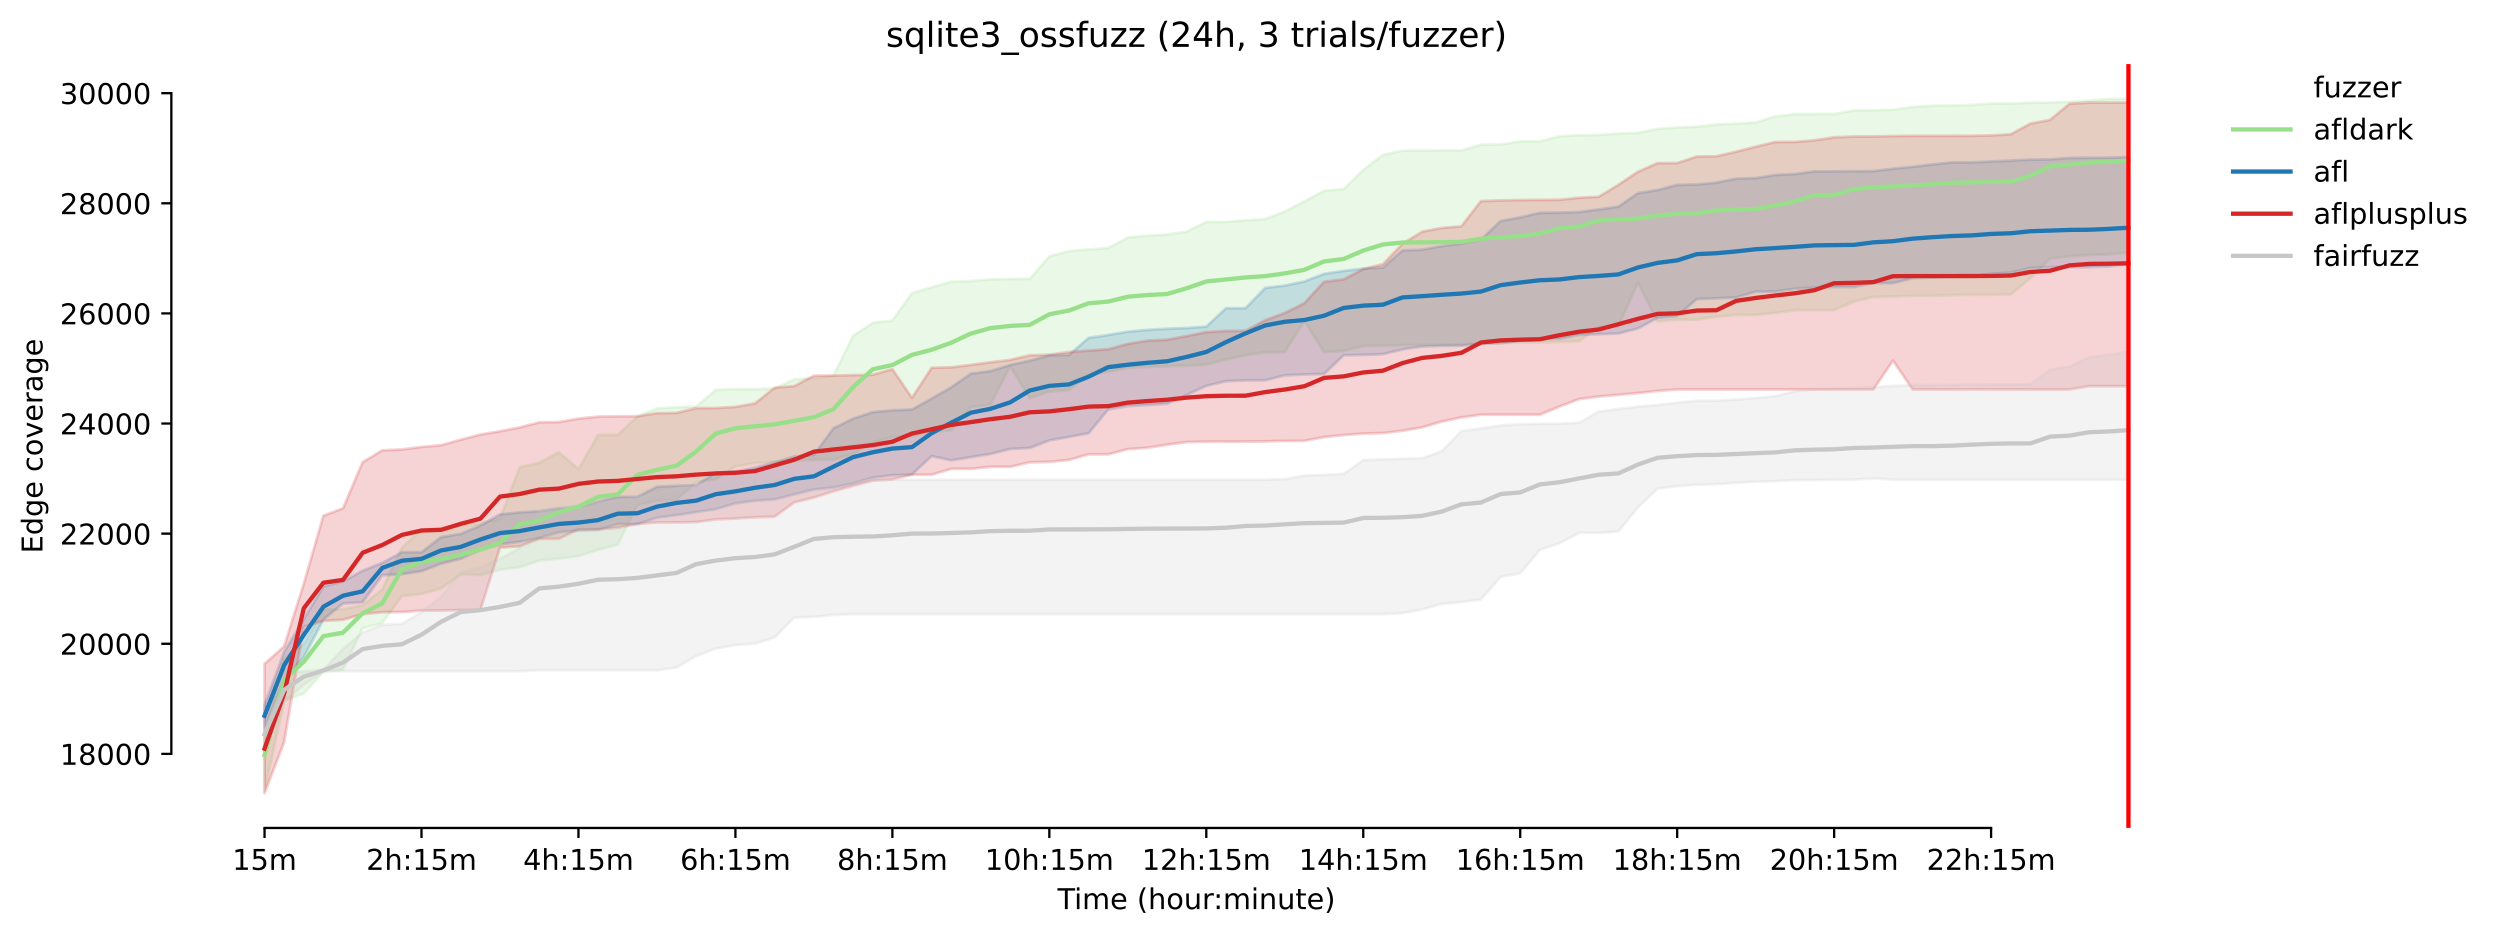 <?xml version="1.0" encoding="utf-8" standalone="no"?>
<!DOCTYPE svg PUBLIC "-//W3C//DTD SVG 1.1//EN"
  "http://www.w3.org/Graphics/SVG/1.1/DTD/svg11.dtd">
<!-- Created with matplotlib (https://matplotlib.org/) -->
<svg height="325.986pt" version="1.1" viewBox="0 0 870.904 325.986" width="870.904pt" xmlns="http://www.w3.org/2000/svg" xmlns:xlink="http://www.w3.org/1999/xlink">
 <defs>
  <style type="text/css">*{stroke-linecap:butt;stroke-linejoin:round;}</style>
 </defs>
 <g id="figure_1">
  <g id="patch_1">
   <path d="M 0 325.986 
L 870.904 325.986 
L 870.904 0 
L 0 0 
z
" style="fill:#ffffff;"/>
  </g>
  <g id="axes_1">
   <g id="patch_2">
    <path d="M 59.691 288.43 
L 773.931 288.43 
L 773.931 22.318 
L 59.691 22.318 
z
" style="fill:#ffffff;"/>
   </g>
   <g id="PolyCollection_1">
    <defs>
     <path d="M 92.156 -70.693 
L 92.156 -50.362 
L 98.991 -81.933 
L 105.826 -84.349 
L 112.661 -91.983 
L 119.495 -92.731 
L 126.33 -107.135 
L 133.165 -108.9 
L 140 -118.337 
L 146.835 -119.046 
L 153.67 -120.983 
L 160.504 -125.867 
L 167.339 -125.644 
L 174.174 -127.543 
L 181.009 -128.349 
L 187.844 -130.708 
L 194.679 -131.398 
L 201.513 -132.242 
L 208.348 -134.467 
L 215.183 -136.232 
L 222.018 -150.041 
L 228.853 -151.518 
L 235.688 -151.921 
L 242.522 -158.02 
L 249.357 -159.056 
L 256.192 -163.487 
L 263.027 -164.676 
L 269.862 -165.117 
L 276.697 -165.558 
L 283.531 -165.827 
L 290.366 -165.827 
L 297.201 -167.917 
L 304.036 -171.926 
L 310.871 -173.652 
L 317.706 -174.036 
L 324.54 -175.647 
L 331.375 -176.165 
L 338.21 -184.106 
L 345.045 -185.045 
L 351.88 -198.401 
L 358.715 -187.309 
L 365.549 -189.572 
L 372.384 -190.09 
L 379.219 -195.499 
L 386.054 -196.477 
L 392.889 -197.877 
L 399.724 -198.184 
L 406.558 -198.414 
L 413.393 -198.567 
L 420.228 -199.009 
L 427.063 -200.754 
L 433.898 -202.25 
L 440.733 -203.267 
L 447.567 -203.286 
L 454.402 -214.201 
L 461.237 -203.305 
L 468.072 -203.784 
L 474.907 -205.434 
L 481.742 -205.607 
L 488.576 -205.779 
L 495.411 -205.818 
L 502.246 -205.856 
L 509.081 -206.009 
L 515.916 -206.412 
L 522.751 -206.489 
L 529.585 -206.661 
L 536.42 -206.681 
L 543.255 -206.853 
L 550.09 -207.122 
L 556.925 -212.089 
L 563.76 -212.435 
L 570.594 -227.523 
L 577.429 -214.027 
L 584.264 -214.64 
L 591.099 -214.679 
L 597.934 -215.676 
L 604.769 -216.232 
L 611.603 -216.29 
L 618.438 -216.98 
L 625.273 -217.959 
L 632.108 -217.959 
L 638.943 -217.997 
L 645.778 -220.932 
L 652.612 -222.543 
L 659.447 -222.658 
L 666.282 -222.984 
L 673.117 -222.984 
L 679.952 -223.156 
L 686.787 -223.31 
L 693.621 -223.31 
L 700.456 -223.444 
L 707.291 -229.083 
L 714.126 -235.892 
L 720.961 -236.698 
L 727.796 -237.158 
L 734.63 -237.35 
L 741.465 -238.059 
L 741.465 -291.572 
L 741.465 -291.572 
L 734.63 -291.515 
L 727.796 -290.939 
L 720.961 -290.556 
L 714.126 -290.268 
L 707.291 -290.21 
L 700.456 -289.923 
L 693.621 -289.923 
L 686.787 -289.424 
L 679.952 -289.213 
L 673.117 -289.156 
L 666.282 -288.714 
L 659.447 -287.775 
L 652.612 -287.525 
L 645.778 -287.525 
L 638.943 -286.259 
L 632.108 -286.259 
L 625.273 -286.221 
L 618.438 -285.473 
L 611.603 -283.344 
L 604.769 -282.922 
L 597.934 -282.596 
L 591.099 -281.829 
L 584.264 -281.579 
L 577.429 -281.081 
L 570.594 -279.719 
L 563.76 -279.431 
L 556.925 -278.971 
L 550.09 -278.894 
L 543.255 -278.53 
L 536.42 -276.746 
L 529.585 -276.708 
L 522.751 -275.672 
L 515.916 -275.576 
L 509.081 -273.581 
L 502.246 -273.581 
L 495.411 -273.524 
L 488.576 -273.524 
L 481.742 -272.047 
L 474.907 -266.811 
L 468.072 -260.117 
L 461.237 -259.503 
L 454.402 -255.859 
L 447.567 -252.31 
L 440.733 -249.644 
L 433.898 -249.242 
L 427.063 -248.685 
L 420.228 -248.666 
L 413.393 -245.31 
L 406.558 -244.274 
L 399.724 -243.89 
L 392.889 -243.257 
L 386.054 -239.575 
L 379.219 -239.095 
L 372.384 -238.52 
L 365.549 -236.698 
L 358.715 -228.853 
L 351.88 -228.815 
L 345.045 -228.661 
L 338.21 -228.086 
L 331.375 -227.856 
L 324.54 -225.861 
L 317.706 -223.904 
L 310.871 -214.276 
L 304.036 -213.566 
L 297.201 -209.021 
L 290.366 -195.153 
L 283.531 -194.233 
L 276.697 -193.83 
L 269.862 -190.646 
L 263.027 -190.454 
L 256.192 -190.435 
L 249.357 -190.186 
L 242.522 -184.374 
L 235.688 -184.125 
L 228.853 -183.703 
L 222.018 -180.922 
L 215.183 -174.496 
L 208.348 -174.496 
L 201.513 -162.592 
L 194.679 -168.454 
L 187.844 -164.753 
L 181.009 -163.218 
L 174.174 -145.323 
L 167.339 -143.635 
L 160.504 -142.849 
L 153.67 -142.024 
L 146.835 -141.525 
L 140 -135.138 
L 133.165 -120.696 
L 126.33 -115.133 
L 119.495 -113.733 
L 112.661 -113.637 
L 105.826 -101.65 
L 98.991 -96.51 
L 92.156 -70.693 
z
" id="mde50eb77f1" style="stroke:#98df8a;stroke-opacity:0.2;"/>
    </defs>
    <g clip-path="url(#p86f0f45550)">
     <use style="fill:#98df8a;fill-opacity:0.2;stroke:#98df8a;stroke-opacity:0.2;" x="0" xlink:href="#mde50eb77f1" y="325.986"/>
    </g>
   </g>
   <g id="PolyCollection_2">
    <defs>
     <path d="M 92.156 -80.436 
L 92.156 -72.323 
L 98.991 -89.087 
L 105.826 -97.008 
L 112.661 -110.185 
L 119.495 -115.766 
L 126.33 -116.188 
L 133.165 -125.606 
L 140 -125.951 
L 146.835 -127.006 
L 153.67 -129.615 
L 160.504 -131.341 
L 167.339 -134.39 
L 174.174 -136.347 
L 181.009 -137.248 
L 187.844 -138.572 
L 194.679 -140.566 
L 201.513 -141.123 
L 208.348 -141.372 
L 215.183 -143.405 
L 222.018 -143.405 
L 228.853 -145.649 
L 235.688 -146.531 
L 242.522 -147.586 
L 249.357 -148.603 
L 256.192 -150.636 
L 263.027 -151.538 
L 269.862 -152.017 
L 276.697 -153.762 
L 283.531 -155.469 
L 290.366 -156.141 
L 297.201 -157.598 
L 304.036 -159.593 
L 310.871 -160.399 
L 317.706 -160.706 
L 324.54 -167.082 
L 331.375 -165.616 
L 338.21 -166.747 
L 345.045 -167.841 
L 351.88 -169.586 
L 358.715 -169.931 
L 365.549 -172.578 
L 372.384 -173.787 
L 379.219 -175.052 
L 386.054 -183.338 
L 392.889 -184.508 
L 399.724 -184.911 
L 406.558 -185.333 
L 413.393 -188.402 
L 420.228 -191.567 
L 427.063 -193.178 
L 433.898 -193.485 
L 440.733 -193.504 
L 447.567 -195.211 
L 454.402 -195.556 
L 461.237 -195.69 
L 468.072 -202.231 
L 474.907 -202.327 
L 481.742 -202.614 
L 488.576 -204.245 
L 495.411 -205.28 
L 502.246 -205.491 
L 509.081 -205.568 
L 515.916 -206.259 
L 522.751 -206.431 
L 529.585 -207.275 
L 536.42 -207.851 
L 543.255 -207.966 
L 550.09 -209.328 
L 556.925 -209.577 
L 563.76 -209.807 
L 570.594 -211.552 
L 577.429 -215.293 
L 584.264 -215.868 
L 591.099 -221.775 
L 597.934 -222.082 
L 604.769 -222.37 
L 611.603 -224.403 
L 618.438 -224.442 
L 625.273 -225.401 
L 632.108 -225.784 
L 638.943 -225.976 
L 645.778 -225.976 
L 652.612 -227.338 
L 659.447 -227.338 
L 666.282 -229.083 
L 673.117 -229.294 
L 679.952 -229.563 
L 686.787 -229.601 
L 693.621 -230.637 
L 700.456 -231.001 
L 707.291 -232.593 
L 714.126 -232.919 
L 720.961 -232.919 
L 727.796 -232.919 
L 734.63 -233.149 
L 741.465 -234.07 
L 741.465 -271.28 
L 741.465 -271.28 
L 734.63 -271.03 
L 727.796 -271.03 
L 720.961 -270.973 
L 714.126 -270.455 
L 707.291 -270.378 
L 700.456 -270.014 
L 693.621 -269.726 
L 686.787 -269.419 
L 679.952 -269.419 
L 673.117 -268.69 
L 666.282 -267.866 
L 659.447 -267.194 
L 652.612 -266.389 
L 645.778 -266.331 
L 638.943 -266.293 
L 632.108 -266.293 
L 625.273 -265.353 
L 618.438 -265.027 
L 611.603 -263.934 
L 604.769 -263.742 
L 597.934 -262.361 
L 591.099 -261.709 
L 584.264 -261.574 
L 577.429 -259.771 
L 570.594 -258.717 
L 563.76 -253.979 
L 556.925 -253.039 
L 550.09 -252.099 
L 543.255 -251.888 
L 536.42 -251.85 
L 529.585 -250.277 
L 522.751 -249.011 
L 515.916 -242.509 
L 509.081 -241.128 
L 502.246 -240.246 
L 495.411 -238.999 
L 488.576 -238.75 
L 481.742 -232.785 
L 474.907 -232.401 
L 468.072 -231.615 
L 461.237 -230.579 
L 454.402 -227.932 
L 447.567 -226.513 
L 440.733 -225.688 
L 433.898 -218.63 
L 427.063 -218.592 
L 420.228 -212.224 
L 413.393 -211.706 
L 406.558 -211.476 
L 399.724 -211.054 
L 392.889 -210.44 
L 386.054 -209.289 
L 379.219 -208.292 
L 372.384 -202.346 
L 365.549 -202.192 
L 358.715 -200.332 
L 351.88 -198.836 
L 345.045 -196.726 
L 338.21 -195.805 
L 331.375 -191.068 
L 324.54 -187.136 
L 317.706 -183.319 
L 310.871 -183.051 
L 304.036 -182.418 
L 297.201 -180.154 
L 290.366 -176.798 
L 283.531 -167.515 
L 276.697 -166.939 
L 269.862 -164.944 
L 263.027 -163.103 
L 256.192 -161.741 
L 249.357 -161.3 
L 242.522 -157.004 
L 235.688 -156.735 
L 228.853 -156.428 
L 222.018 -152.919 
L 215.183 -152.88 
L 208.348 -151.211 
L 201.513 -149.389 
L 194.679 -148.891 
L 187.844 -147.912 
L 181.009 -147.491 
L 174.174 -146.781 
L 167.339 -142.906 
L 160.504 -140.01 
L 153.67 -138.879 
L 146.835 -133.604 
L 140 -133.604 
L 133.165 -129.902 
L 126.33 -127.159 
L 119.495 -123.458 
L 112.661 -121.674 
L 105.826 -110.338 
L 98.991 -98.869 
L 92.156 -80.436 
z
" id="ma1d0c63450" style="stroke:#1f77b4;stroke-opacity:0.2;"/>
    </defs>
    <g clip-path="url(#p86f0f45550)">
     <use style="fill:#1f77b4;fill-opacity:0.2;stroke:#1f77b4;stroke-opacity:0.2;" x="0" xlink:href="#ma1d0c63450" y="325.986"/>
    </g>
   </g>
   <g id="PolyCollection_3">
    <defs>
     <path d="M 92.156 -94.726 
L 92.156 -49.652 
L 98.991 -67.49 
L 105.826 -107.615 
L 112.661 -109.705 
L 119.495 -110.07 
L 126.33 -112.065 
L 133.165 -112.717 
L 140 -112.755 
L 146.835 -113.292 
L 153.67 -113.292 
L 160.504 -113.465 
L 167.339 -113.484 
L 174.174 -135.234 
L 181.009 -135.656 
L 187.844 -138.265 
L 194.679 -138.303 
L 201.513 -141.602 
L 208.348 -141.602 
L 215.183 -142.101 
L 222.018 -143.482 
L 228.853 -144 
L 235.688 -144 
L 242.522 -144.115 
L 249.357 -145.055 
L 256.192 -145.362 
L 263.027 -145.783 
L 269.862 -145.994 
L 276.697 -150.981 
L 283.531 -152.669 
L 290.366 -154.856 
L 297.201 -156.755 
L 304.036 -158.538 
L 310.871 -158.999 
L 317.706 -160.61 
L 324.54 -160.61 
L 331.375 -162.662 
L 338.21 -162.662 
L 345.045 -163.353 
L 351.88 -163.372 
L 358.715 -164.925 
L 365.549 -165.079 
L 372.384 -165.769 
L 379.219 -167.706 
L 386.054 -167.706 
L 392.889 -169.529 
L 399.724 -169.989 
L 406.558 -171.063 
L 413.393 -171.984 
L 420.228 -172.118 
L 427.063 -172.156 
L 433.898 -172.156 
L 440.733 -172.233 
L 447.567 -172.386 
L 454.402 -172.406 
L 461.237 -173.71 
L 468.072 -174.439 
L 474.907 -174.937 
L 481.742 -175.11 
L 488.576 -175.935 
L 495.411 -177.105 
L 502.246 -179.121 
L 509.081 -180.576 
L 515.916 -181.516 
L 522.751 -181.516 
L 529.585 -181.516 
L 536.42 -181.516 
L 543.255 -184.336 
L 550.09 -186.963 
L 556.925 -187.846 
L 563.76 -188.459 
L 570.594 -189.054 
L 577.429 -189.802 
L 584.264 -190.32 
L 591.099 -190.32 
L 597.934 -190.32 
L 604.769 -190.32 
L 611.603 -190.32 
L 618.438 -190.32 
L 625.273 -190.32 
L 632.108 -190.32 
L 638.943 -190.32 
L 645.778 -190.32 
L 652.612 -190.32 
L 659.447 -200.351 
L 666.282 -190.32 
L 673.117 -190.32 
L 679.952 -190.32 
L 686.787 -190.32 
L 693.621 -190.32 
L 700.456 -190.32 
L 707.291 -190.32 
L 714.126 -190.32 
L 720.961 -190.32 
L 727.796 -191.471 
L 734.63 -191.471 
L 741.465 -191.471 
L 741.465 -290.249 
L 741.465 -290.249 
L 734.63 -290.249 
L 727.796 -290.23 
L 720.961 -289.846 
L 714.126 -284.207 
L 707.291 -282.922 
L 700.456 -279.22 
L 693.621 -278.798 
L 686.787 -278.683 
L 679.952 -278.664 
L 673.117 -278.664 
L 666.282 -278.664 
L 659.447 -278.587 
L 652.612 -278.434 
L 645.778 -278.434 
L 638.943 -278.146 
L 632.108 -277.11 
L 625.273 -276.535 
L 618.438 -276.516 
L 611.603 -274.885 
L 604.769 -273.14 
L 597.934 -271.548 
L 591.099 -271.452 
L 584.264 -269.189 
L 577.429 -269.17 
L 570.594 -266.158 
L 563.76 -261.594 
L 556.925 -257.431 
L 550.09 -257.086 
L 543.255 -256.377 
L 536.42 -256.338 
L 529.585 -256.3 
L 522.751 -256.146 
L 515.916 -255.955 
L 509.081 -247.151 
L 502.246 -246.575 
L 495.411 -245.29 
L 488.576 -241.052 
L 481.742 -233.955 
L 474.907 -232.248 
L 468.072 -228.661 
L 461.237 -227.798 
L 454.402 -220.394 
L 447.567 -216.961 
L 440.733 -214.429 
L 433.898 -210.747 
L 427.063 -210.689 
L 420.228 -210.287 
L 413.393 -208.906 
L 406.558 -207.62 
L 399.724 -207.314 
L 392.889 -206.163 
L 386.054 -204.321 
L 379.219 -203.842 
L 372.384 -203.362 
L 365.549 -202.423 
L 358.715 -202.212 
L 351.88 -200.601 
L 345.045 -199.776 
L 338.21 -198.874 
L 331.375 -198.011 
L 324.54 -197.858 
L 317.706 -187.366 
L 310.871 -197.397 
L 304.036 -195.441 
L 297.201 -195.288 
L 290.366 -195.134 
L 283.531 -195.134 
L 276.697 -191.49 
L 269.862 -190.915 
L 263.027 -185.467 
L 256.192 -184.24 
L 249.357 -183.837 
L 242.522 -183.799 
L 235.688 -182.149 
L 228.853 -182.034 
L 222.018 -180.96 
L 215.183 -180.96 
L 208.348 -180.864 
L 201.513 -180.154 
L 194.679 -178.965 
L 187.844 -178.869 
L 181.009 -177.086 
L 174.174 -175.743 
L 167.339 -174.592 
L 160.504 -172.808 
L 153.67 -170.89 
L 146.835 -170.296 
L 140 -169.413 
L 133.165 -169.107 
L 126.33 -164.964 
L 119.495 -148.91 
L 112.661 -146.321 
L 105.826 -122.614 
L 98.991 -100.844 
L 92.156 -94.726 
z
" id="m8e221c2554" style="stroke:#d62728;stroke-opacity:0.2;"/>
    </defs>
    <g clip-path="url(#p86f0f45550)">
     <use style="fill:#d62728;fill-opacity:0.2;stroke:#d62728;stroke-opacity:0.2;" x="0" xlink:href="#m8e221c2554" y="325.986"/>
    </g>
   </g>
   <g id="PolyCollection_4">
    <defs>
     <path d="M 92.156 -72.059 
L 92.156 -67.298 
L 98.991 -81.549 
L 105.826 -87.437 
L 112.661 -92.136 
L 119.495 -92.136 
L 126.33 -92.136 
L 133.165 -92.136 
L 140 -92.136 
L 146.835 -92.136 
L 153.67 -92.136 
L 160.504 -92.136 
L 167.339 -92.136 
L 174.174 -92.136 
L 181.009 -92.136 
L 187.844 -92.482 
L 194.679 -92.482 
L 201.513 -92.482 
L 208.348 -92.482 
L 215.183 -92.482 
L 222.018 -92.482 
L 228.853 -92.482 
L 235.688 -93.441 
L 242.522 -97.449 
L 249.357 -100.096 
L 256.192 -101.247 
L 263.027 -101.746 
L 269.862 -103.932 
L 276.697 -110.856 
L 283.531 -111.086 
L 290.366 -111.758 
L 297.201 -112.045 
L 304.036 -112.045 
L 310.871 -112.045 
L 317.706 -112.045 
L 324.54 -112.045 
L 331.375 -112.045 
L 338.21 -112.045 
L 345.045 -112.045 
L 351.88 -112.045 
L 358.715 -112.045 
L 365.549 -112.045 
L 372.384 -112.045 
L 379.219 -112.045 
L 386.054 -112.045 
L 392.889 -112.045 
L 399.724 -112.045 
L 406.558 -112.045 
L 413.393 -112.045 
L 420.228 -112.045 
L 427.063 -112.045 
L 433.898 -112.045 
L 440.733 -112.045 
L 447.567 -112.045 
L 454.402 -112.045 
L 461.237 -112.045 
L 468.072 -112.045 
L 474.907 -112.045 
L 481.742 -112.045 
L 488.576 -112.41 
L 495.411 -113.676 
L 502.246 -115.632 
L 509.081 -116.227 
L 515.916 -117.147 
L 522.751 -125.011 
L 529.585 -126.277 
L 536.42 -134.448 
L 543.255 -136.73 
L 550.09 -140.355 
L 556.925 -140.355 
L 563.76 -140.835 
L 570.594 -149.236 
L 577.429 -155.757 
L 584.264 -156.62 
L 591.099 -157.1 
L 597.934 -157.33 
L 604.769 -157.771 
L 611.603 -158.155 
L 618.438 -158.347 
L 625.273 -158.73 
L 632.108 -158.749 
L 638.943 -158.884 
L 645.778 -158.884 
L 652.612 -159.331 
L 659.447 -158.884 
L 666.282 -158.884 
L 673.117 -158.884 
L 679.952 -158.884 
L 686.787 -158.884 
L 693.621 -158.884 
L 700.456 -158.884 
L 707.291 -158.884 
L 714.126 -158.884 
L 720.961 -158.884 
L 727.796 -158.884 
L 734.63 -158.884 
L 741.465 -158.884 
L 741.465 -203.401 
L 741.465 -203.401 
L 734.63 -202.308 
L 727.796 -201.579 
L 720.961 -198.28 
L 714.126 -197.206 
L 707.291 -192.065 
L 700.456 -192.065 
L 693.621 -192.065 
L 686.787 -192.008 
L 679.952 -191.969 
L 673.117 -191.797 
L 666.282 -191.797 
L 659.447 -191.528 
L 652.612 -191.106 
L 645.778 -190.838 
L 638.943 -190.608 
L 632.108 -190.416 
L 625.273 -189.706 
L 618.438 -187.942 
L 611.603 -187.328 
L 604.769 -186.81 
L 597.934 -186.388 
L 591.099 -186.388 
L 584.264 -185.717 
L 577.429 -184.892 
L 570.594 -184.355 
L 563.76 -183.492 
L 556.925 -182.609 
L 550.09 -178.735 
L 543.255 -178.39 
L 536.42 -178.371 
L 529.585 -178.198 
L 522.751 -177.757 
L 515.916 -176.74 
L 509.081 -175.8 
L 502.246 -168.8 
L 495.411 -166.306 
L 488.576 -166.172 
L 481.742 -165.923 
L 474.907 -165.731 
L 468.072 -160.878 
L 461.237 -160.571 
L 454.402 -160.284 
L 447.567 -159.056 
L 440.733 -158.884 
L 433.898 -158.884 
L 427.063 -158.884 
L 420.228 -158.884 
L 413.393 -158.884 
L 406.558 -158.884 
L 399.724 -158.884 
L 392.889 -158.884 
L 386.054 -158.884 
L 379.219 -158.884 
L 372.384 -158.884 
L 365.549 -158.884 
L 358.715 -158.884 
L 351.88 -158.884 
L 345.045 -158.884 
L 338.21 -158.884 
L 331.375 -158.884 
L 324.54 -158.884 
L 317.706 -158.884 
L 310.871 -158.884 
L 304.036 -158.884 
L 297.201 -158.884 
L 290.366 -158.884 
L 283.531 -158.884 
L 276.697 -158.884 
L 269.862 -158.884 
L 263.027 -158.289 
L 256.192 -157.982 
L 249.357 -157.081 
L 242.522 -156.946 
L 235.688 -155.949 
L 228.853 -154.261 
L 222.018 -152.612 
L 215.183 -151.557 
L 208.348 -151.211 
L 201.513 -149.888 
L 194.679 -149.37 
L 187.844 -148.008 
L 181.009 -135.1 
L 174.174 -131.322 
L 167.339 -128.291 
L 160.504 -126.584 
L 153.67 -118.049 
L 146.835 -112.717 
L 140 -108.708 
L 133.165 -108.305 
L 126.33 -105.639 
L 119.495 -99.981 
L 112.661 -92.673 
L 105.826 -92.136 
L 98.991 -91.983 
L 92.156 -72.059 
z
" id="m15adca8453" style="stroke:#c7c7c7;stroke-opacity:0.2;"/>
    </defs>
    <g clip-path="url(#p86f0f45550)">
     <use style="fill:#c7c7c7;fill-opacity:0.2;stroke:#c7c7c7;stroke-opacity:0.2;" x="0" xlink:href="#m15adca8453" y="325.986"/>
    </g>
   </g>
   <g id="matplotlib.axis_1">
    <g id="xtick_1">
     <g id="line2d_1">
      <defs>
       <path d="M 0 0 
L 0 3.5 
" id="mee5d927c5c" style="stroke:#000000;stroke-width:0.8;"/>
      </defs>
      <g>
       <use style="stroke:#000000;stroke-width:0.8;" x="92.156" xlink:href="#mee5d927c5c" y="288.43"/>
      </g>
     </g>
     <g id="text_1">
      <!-- 15m -->
      <g transform="translate(80.923 303.029)scale(0.1 -0.1)">
       <defs>
        <path d="M 12.406 8.297 
L 28.516 8.297 
L 28.516 63.922 
L 10.984 60.406 
L 10.984 69.391 
L 28.422 72.906 
L 38.281 72.906 
L 38.281 8.297 
L 54.391 8.297 
L 54.391 0 
L 12.406 0 
z
" id="DejaVuSans-49"/>
        <path d="M 10.797 72.906 
L 49.516 72.906 
L 49.516 64.594 
L 19.828 64.594 
L 19.828 46.734 
Q 21.969 47.469 24.109 47.828 
Q 26.266 48.188 28.422 48.188 
Q 40.625 48.188 47.75 41.5 
Q 54.891 34.812 54.891 23.391 
Q 54.891 11.625 47.562 5.094 
Q 40.234 -1.422 26.906 -1.422 
Q 22.312 -1.422 17.547 -0.641 
Q 12.797 0.141 7.719 1.703 
L 7.719 11.625 
Q 12.109 9.234 16.797 8.062 
Q 21.484 6.891 26.703 6.891 
Q 35.156 6.891 40.078 11.328 
Q 45.016 15.766 45.016 23.391 
Q 45.016 31 40.078 35.438 
Q 35.156 39.891 26.703 39.891 
Q 22.75 39.891 18.812 39.016 
Q 14.891 38.141 10.797 36.281 
z
" id="DejaVuSans-53"/>
        <path d="M 52 44.188 
Q 55.375 50.25 60.062 53.125 
Q 64.75 56 71.094 56 
Q 79.641 56 84.281 50.016 
Q 88.922 44.047 88.922 33.016 
L 88.922 0 
L 79.891 0 
L 79.891 32.719 
Q 79.891 40.578 77.094 44.375 
Q 74.312 48.188 68.609 48.188 
Q 61.625 48.188 57.562 43.547 
Q 53.516 38.922 53.516 30.906 
L 53.516 0 
L 44.484 0 
L 44.484 32.719 
Q 44.484 40.625 41.703 44.406 
Q 38.922 48.188 33.109 48.188 
Q 26.219 48.188 22.156 43.531 
Q 18.109 38.875 18.109 30.906 
L 18.109 0 
L 9.078 0 
L 9.078 54.688 
L 18.109 54.688 
L 18.109 46.188 
Q 21.188 51.219 25.484 53.609 
Q 29.781 56 35.688 56 
Q 41.656 56 45.828 52.969 
Q 50 49.953 52 44.188 
z
" id="DejaVuSans-109"/>
       </defs>
       <use xlink:href="#DejaVuSans-49"/>
       <use x="63.623" xlink:href="#DejaVuSans-53"/>
       <use x="127.246" xlink:href="#DejaVuSans-109"/>
      </g>
     </g>
    </g>
    <g id="xtick_2">
     <g id="line2d_2">
      <g>
       <use style="stroke:#000000;stroke-width:0.8;" x="146.835" xlink:href="#mee5d927c5c" y="288.43"/>
      </g>
     </g>
     <g id="text_2">
      <!-- 2h:15m -->
      <g transform="translate(127.568 303.029)scale(0.1 -0.1)">
       <defs>
        <path d="M 19.188 8.297 
L 53.609 8.297 
L 53.609 0 
L 7.328 0 
L 7.328 8.297 
Q 12.938 14.109 22.625 23.891 
Q 32.328 33.688 34.812 36.531 
Q 39.547 41.844 41.422 45.531 
Q 43.312 49.219 43.312 52.781 
Q 43.312 58.594 39.234 62.25 
Q 35.156 65.922 28.609 65.922 
Q 23.969 65.922 18.812 64.312 
Q 13.672 62.703 7.812 59.422 
L 7.812 69.391 
Q 13.766 71.781 18.938 73 
Q 24.125 74.219 28.422 74.219 
Q 39.75 74.219 46.484 68.547 
Q 53.219 62.891 53.219 53.422 
Q 53.219 48.922 51.531 44.891 
Q 49.859 40.875 45.406 35.406 
Q 44.188 33.984 37.641 27.219 
Q 31.109 20.453 19.188 8.297 
z
" id="DejaVuSans-50"/>
        <path d="M 54.891 33.016 
L 54.891 0 
L 45.906 0 
L 45.906 32.719 
Q 45.906 40.484 42.875 44.328 
Q 39.844 48.188 33.797 48.188 
Q 26.516 48.188 22.312 43.547 
Q 18.109 38.922 18.109 30.906 
L 18.109 0 
L 9.078 0 
L 9.078 75.984 
L 18.109 75.984 
L 18.109 46.188 
Q 21.344 51.125 25.703 53.562 
Q 30.078 56 35.797 56 
Q 45.219 56 50.047 50.172 
Q 54.891 44.344 54.891 33.016 
z
" id="DejaVuSans-104"/>
        <path d="M 11.719 12.406 
L 22.016 12.406 
L 22.016 0 
L 11.719 0 
z
M 11.719 51.703 
L 22.016 51.703 
L 22.016 39.312 
L 11.719 39.312 
z
" id="DejaVuSans-58"/>
       </defs>
       <use xlink:href="#DejaVuSans-50"/>
       <use x="63.623" xlink:href="#DejaVuSans-104"/>
       <use x="127.002" xlink:href="#DejaVuSans-58"/>
       <use x="160.693" xlink:href="#DejaVuSans-49"/>
       <use x="224.316" xlink:href="#DejaVuSans-53"/>
       <use x="287.939" xlink:href="#DejaVuSans-109"/>
      </g>
     </g>
    </g>
    <g id="xtick_3">
     <g id="line2d_3">
      <g>
       <use style="stroke:#000000;stroke-width:0.8;" x="201.513" xlink:href="#mee5d927c5c" y="288.43"/>
      </g>
     </g>
     <g id="text_3">
      <!-- 4h:15m -->
      <g transform="translate(182.246 303.029)scale(0.1 -0.1)">
       <defs>
        <path d="M 37.797 64.312 
L 12.891 25.391 
L 37.797 25.391 
z
M 35.203 72.906 
L 47.609 72.906 
L 47.609 25.391 
L 58.016 25.391 
L 58.016 17.188 
L 47.609 17.188 
L 47.609 0 
L 37.797 0 
L 37.797 17.188 
L 4.891 17.188 
L 4.891 26.703 
z
" id="DejaVuSans-52"/>
       </defs>
       <use xlink:href="#DejaVuSans-52"/>
       <use x="63.623" xlink:href="#DejaVuSans-104"/>
       <use x="127.002" xlink:href="#DejaVuSans-58"/>
       <use x="160.693" xlink:href="#DejaVuSans-49"/>
       <use x="224.316" xlink:href="#DejaVuSans-53"/>
       <use x="287.939" xlink:href="#DejaVuSans-109"/>
      </g>
     </g>
    </g>
    <g id="xtick_4">
     <g id="line2d_4">
      <g>
       <use style="stroke:#000000;stroke-width:0.8;" x="256.192" xlink:href="#mee5d927c5c" y="288.43"/>
      </g>
     </g>
     <g id="text_4">
      <!-- 6h:15m -->
      <g transform="translate(236.925 303.029)scale(0.1 -0.1)">
       <defs>
        <path d="M 33.016 40.375 
Q 26.375 40.375 22.484 35.828 
Q 18.609 31.297 18.609 23.391 
Q 18.609 15.531 22.484 10.953 
Q 26.375 6.391 33.016 6.391 
Q 39.656 6.391 43.531 10.953 
Q 47.406 15.531 47.406 23.391 
Q 47.406 31.297 43.531 35.828 
Q 39.656 40.375 33.016 40.375 
z
M 52.594 71.297 
L 52.594 62.312 
Q 48.875 64.062 45.094 64.984 
Q 41.312 65.922 37.594 65.922 
Q 27.828 65.922 22.672 59.328 
Q 17.531 52.734 16.797 39.406 
Q 19.672 43.656 24.016 45.922 
Q 28.375 48.188 33.594 48.188 
Q 44.578 48.188 50.953 41.516 
Q 57.328 34.859 57.328 23.391 
Q 57.328 12.156 50.688 5.359 
Q 44.047 -1.422 33.016 -1.422 
Q 20.359 -1.422 13.672 8.266 
Q 6.984 17.969 6.984 36.375 
Q 6.984 53.656 15.188 63.938 
Q 23.391 74.219 37.203 74.219 
Q 40.922 74.219 44.703 73.484 
Q 48.484 72.75 52.594 71.297 
z
" id="DejaVuSans-54"/>
       </defs>
       <use xlink:href="#DejaVuSans-54"/>
       <use x="63.623" xlink:href="#DejaVuSans-104"/>
       <use x="127.002" xlink:href="#DejaVuSans-58"/>
       <use x="160.693" xlink:href="#DejaVuSans-49"/>
       <use x="224.316" xlink:href="#DejaVuSans-53"/>
       <use x="287.939" xlink:href="#DejaVuSans-109"/>
      </g>
     </g>
    </g>
    <g id="xtick_5">
     <g id="line2d_5">
      <g>
       <use style="stroke:#000000;stroke-width:0.8;" x="310.871" xlink:href="#mee5d927c5c" y="288.43"/>
      </g>
     </g>
     <g id="text_5">
      <!-- 8h:15m -->
      <g transform="translate(291.604 303.029)scale(0.1 -0.1)">
       <defs>
        <path d="M 31.781 34.625 
Q 24.75 34.625 20.719 30.859 
Q 16.703 27.094 16.703 20.516 
Q 16.703 13.922 20.719 10.156 
Q 24.75 6.391 31.781 6.391 
Q 38.812 6.391 42.859 10.172 
Q 46.922 13.969 46.922 20.516 
Q 46.922 27.094 42.891 30.859 
Q 38.875 34.625 31.781 34.625 
z
M 21.922 38.812 
Q 15.578 40.375 12.031 44.719 
Q 8.5 49.078 8.5 55.328 
Q 8.5 64.062 14.719 69.141 
Q 20.953 74.219 31.781 74.219 
Q 42.672 74.219 48.875 69.141 
Q 55.078 64.062 55.078 55.328 
Q 55.078 49.078 51.531 44.719 
Q 48 40.375 41.703 38.812 
Q 48.828 37.156 52.797 32.312 
Q 56.781 27.484 56.781 20.516 
Q 56.781 9.906 50.312 4.234 
Q 43.844 -1.422 31.781 -1.422 
Q 19.734 -1.422 13.25 4.234 
Q 6.781 9.906 6.781 20.516 
Q 6.781 27.484 10.781 32.312 
Q 14.797 37.156 21.922 38.812 
z
M 18.312 54.391 
Q 18.312 48.734 21.844 45.562 
Q 25.391 42.391 31.781 42.391 
Q 38.141 42.391 41.719 45.562 
Q 45.312 48.734 45.312 54.391 
Q 45.312 60.062 41.719 63.234 
Q 38.141 66.406 31.781 66.406 
Q 25.391 66.406 21.844 63.234 
Q 18.312 60.062 18.312 54.391 
z
" id="DejaVuSans-56"/>
       </defs>
       <use xlink:href="#DejaVuSans-56"/>
       <use x="63.623" xlink:href="#DejaVuSans-104"/>
       <use x="127.002" xlink:href="#DejaVuSans-58"/>
       <use x="160.693" xlink:href="#DejaVuSans-49"/>
       <use x="224.316" xlink:href="#DejaVuSans-53"/>
       <use x="287.939" xlink:href="#DejaVuSans-109"/>
      </g>
     </g>
    </g>
    <g id="xtick_6">
     <g id="line2d_6">
      <g>
       <use style="stroke:#000000;stroke-width:0.8;" x="365.549" xlink:href="#mee5d927c5c" y="288.43"/>
      </g>
     </g>
     <g id="text_6">
      <!-- 10h:15m -->
      <g transform="translate(343.101 303.029)scale(0.1 -0.1)">
       <defs>
        <path d="M 31.781 66.406 
Q 24.172 66.406 20.328 58.906 
Q 16.5 51.422 16.5 36.375 
Q 16.5 21.391 20.328 13.891 
Q 24.172 6.391 31.781 6.391 
Q 39.453 6.391 43.281 13.891 
Q 47.125 21.391 47.125 36.375 
Q 47.125 51.422 43.281 58.906 
Q 39.453 66.406 31.781 66.406 
z
M 31.781 74.219 
Q 44.047 74.219 50.516 64.516 
Q 56.984 54.828 56.984 36.375 
Q 56.984 17.969 50.516 8.266 
Q 44.047 -1.422 31.781 -1.422 
Q 19.531 -1.422 13.062 8.266 
Q 6.594 17.969 6.594 36.375 
Q 6.594 54.828 13.062 64.516 
Q 19.531 74.219 31.781 74.219 
z
" id="DejaVuSans-48"/>
       </defs>
       <use xlink:href="#DejaVuSans-49"/>
       <use x="63.623" xlink:href="#DejaVuSans-48"/>
       <use x="127.246" xlink:href="#DejaVuSans-104"/>
       <use x="190.625" xlink:href="#DejaVuSans-58"/>
       <use x="224.316" xlink:href="#DejaVuSans-49"/>
       <use x="287.939" xlink:href="#DejaVuSans-53"/>
       <use x="351.562" xlink:href="#DejaVuSans-109"/>
      </g>
     </g>
    </g>
    <g id="xtick_7">
     <g id="line2d_7">
      <g>
       <use style="stroke:#000000;stroke-width:0.8;" x="420.228" xlink:href="#mee5d927c5c" y="288.43"/>
      </g>
     </g>
     <g id="text_7">
      <!-- 12h:15m -->
      <g transform="translate(397.78 303.029)scale(0.1 -0.1)">
       <use xlink:href="#DejaVuSans-49"/>
       <use x="63.623" xlink:href="#DejaVuSans-50"/>
       <use x="127.246" xlink:href="#DejaVuSans-104"/>
       <use x="190.625" xlink:href="#DejaVuSans-58"/>
       <use x="224.316" xlink:href="#DejaVuSans-49"/>
       <use x="287.939" xlink:href="#DejaVuSans-53"/>
       <use x="351.562" xlink:href="#DejaVuSans-109"/>
      </g>
     </g>
    </g>
    <g id="xtick_8">
     <g id="line2d_8">
      <g>
       <use style="stroke:#000000;stroke-width:0.8;" x="474.907" xlink:href="#mee5d927c5c" y="288.43"/>
      </g>
     </g>
     <g id="text_8">
      <!-- 14h:15m -->
      <g transform="translate(452.458 303.029)scale(0.1 -0.1)">
       <use xlink:href="#DejaVuSans-49"/>
       <use x="63.623" xlink:href="#DejaVuSans-52"/>
       <use x="127.246" xlink:href="#DejaVuSans-104"/>
       <use x="190.625" xlink:href="#DejaVuSans-58"/>
       <use x="224.316" xlink:href="#DejaVuSans-49"/>
       <use x="287.939" xlink:href="#DejaVuSans-53"/>
       <use x="351.562" xlink:href="#DejaVuSans-109"/>
      </g>
     </g>
    </g>
    <g id="xtick_9">
     <g id="line2d_9">
      <g>
       <use style="stroke:#000000;stroke-width:0.8;" x="529.585" xlink:href="#mee5d927c5c" y="288.43"/>
      </g>
     </g>
     <g id="text_9">
      <!-- 16h:15m -->
      <g transform="translate(507.137 303.029)scale(0.1 -0.1)">
       <use xlink:href="#DejaVuSans-49"/>
       <use x="63.623" xlink:href="#DejaVuSans-54"/>
       <use x="127.246" xlink:href="#DejaVuSans-104"/>
       <use x="190.625" xlink:href="#DejaVuSans-58"/>
       <use x="224.316" xlink:href="#DejaVuSans-49"/>
       <use x="287.939" xlink:href="#DejaVuSans-53"/>
       <use x="351.562" xlink:href="#DejaVuSans-109"/>
      </g>
     </g>
    </g>
    <g id="xtick_10">
     <g id="line2d_10">
      <g>
       <use style="stroke:#000000;stroke-width:0.8;" x="584.264" xlink:href="#mee5d927c5c" y="288.43"/>
      </g>
     </g>
     <g id="text_10">
      <!-- 18h:15m -->
      <g transform="translate(561.816 303.029)scale(0.1 -0.1)">
       <use xlink:href="#DejaVuSans-49"/>
       <use x="63.623" xlink:href="#DejaVuSans-56"/>
       <use x="127.246" xlink:href="#DejaVuSans-104"/>
       <use x="190.625" xlink:href="#DejaVuSans-58"/>
       <use x="224.316" xlink:href="#DejaVuSans-49"/>
       <use x="287.939" xlink:href="#DejaVuSans-53"/>
       <use x="351.562" xlink:href="#DejaVuSans-109"/>
      </g>
     </g>
    </g>
    <g id="xtick_11">
     <g id="line2d_11">
      <g>
       <use style="stroke:#000000;stroke-width:0.8;" x="638.943" xlink:href="#mee5d927c5c" y="288.43"/>
      </g>
     </g>
     <g id="text_11">
      <!-- 20h:15m -->
      <g transform="translate(616.494 303.029)scale(0.1 -0.1)">
       <use xlink:href="#DejaVuSans-50"/>
       <use x="63.623" xlink:href="#DejaVuSans-48"/>
       <use x="127.246" xlink:href="#DejaVuSans-104"/>
       <use x="190.625" xlink:href="#DejaVuSans-58"/>
       <use x="224.316" xlink:href="#DejaVuSans-49"/>
       <use x="287.939" xlink:href="#DejaVuSans-53"/>
       <use x="351.562" xlink:href="#DejaVuSans-109"/>
      </g>
     </g>
    </g>
    <g id="xtick_12">
     <g id="line2d_12">
      <g>
       <use style="stroke:#000000;stroke-width:0.8;" x="693.621" xlink:href="#mee5d927c5c" y="288.43"/>
      </g>
     </g>
     <g id="text_12">
      <!-- 22h:15m -->
      <g transform="translate(671.173 303.029)scale(0.1 -0.1)">
       <use xlink:href="#DejaVuSans-50"/>
       <use x="63.623" xlink:href="#DejaVuSans-50"/>
       <use x="127.246" xlink:href="#DejaVuSans-104"/>
       <use x="190.625" xlink:href="#DejaVuSans-58"/>
       <use x="224.316" xlink:href="#DejaVuSans-49"/>
       <use x="287.939" xlink:href="#DejaVuSans-53"/>
       <use x="351.562" xlink:href="#DejaVuSans-109"/>
      </g>
     </g>
    </g>
    <g id="text_13">
     <!-- Time (hour:minute) -->
     <g transform="translate(368.404 316.707)scale(0.1 -0.1)">
      <defs>
       <path d="M -0.297 72.906 
L 61.375 72.906 
L 61.375 64.594 
L 35.5 64.594 
L 35.5 0 
L 25.594 0 
L 25.594 64.594 
L -0.297 64.594 
z
" id="DejaVuSans-84"/>
       <path d="M 9.422 54.688 
L 18.406 54.688 
L 18.406 0 
L 9.422 0 
z
M 9.422 75.984 
L 18.406 75.984 
L 18.406 64.594 
L 9.422 64.594 
z
" id="DejaVuSans-105"/>
       <path d="M 56.203 29.594 
L 56.203 25.203 
L 14.891 25.203 
Q 15.484 15.922 20.484 11.062 
Q 25.484 6.203 34.422 6.203 
Q 39.594 6.203 44.453 7.469 
Q 49.312 8.734 54.109 11.281 
L 54.109 2.781 
Q 49.266 0.734 44.188 -0.344 
Q 39.109 -1.422 33.891 -1.422 
Q 20.797 -1.422 13.156 6.188 
Q 5.516 13.812 5.516 26.812 
Q 5.516 40.234 12.766 48.109 
Q 20.016 56 32.328 56 
Q 43.359 56 49.781 48.891 
Q 56.203 41.797 56.203 29.594 
z
M 47.219 32.234 
Q 47.125 39.594 43.094 43.984 
Q 39.062 48.391 32.422 48.391 
Q 24.906 48.391 20.391 44.141 
Q 15.875 39.891 15.188 32.172 
z
" id="DejaVuSans-101"/>
       <path id="DejaVuSans-32"/>
       <path d="M 31 75.875 
Q 24.469 64.656 21.281 53.656 
Q 18.109 42.672 18.109 31.391 
Q 18.109 20.125 21.312 9.062 
Q 24.516 -2 31 -13.188 
L 23.188 -13.188 
Q 15.875 -1.703 12.234 9.375 
Q 8.594 20.453 8.594 31.391 
Q 8.594 42.281 12.203 53.312 
Q 15.828 64.359 23.188 75.875 
z
" id="DejaVuSans-40"/>
       <path d="M 30.609 48.391 
Q 23.391 48.391 19.188 42.75 
Q 14.984 37.109 14.984 27.297 
Q 14.984 17.484 19.156 11.844 
Q 23.344 6.203 30.609 6.203 
Q 37.797 6.203 41.984 11.859 
Q 46.188 17.531 46.188 27.297 
Q 46.188 37.016 41.984 42.703 
Q 37.797 48.391 30.609 48.391 
z
M 30.609 56 
Q 42.328 56 49.016 48.375 
Q 55.719 40.766 55.719 27.297 
Q 55.719 13.875 49.016 6.219 
Q 42.328 -1.422 30.609 -1.422 
Q 18.844 -1.422 12.172 6.219 
Q 5.516 13.875 5.516 27.297 
Q 5.516 40.766 12.172 48.375 
Q 18.844 56 30.609 56 
z
" id="DejaVuSans-111"/>
       <path d="M 8.5 21.578 
L 8.5 54.688 
L 17.484 54.688 
L 17.484 21.922 
Q 17.484 14.156 20.5 10.266 
Q 23.531 6.391 29.594 6.391 
Q 36.859 6.391 41.078 11.031 
Q 45.312 15.672 45.312 23.688 
L 45.312 54.688 
L 54.297 54.688 
L 54.297 0 
L 45.312 0 
L 45.312 8.406 
Q 42.047 3.422 37.719 1 
Q 33.406 -1.422 27.688 -1.422 
Q 18.266 -1.422 13.375 4.438 
Q 8.5 10.297 8.5 21.578 
z
M 31.109 56 
z
" id="DejaVuSans-117"/>
       <path d="M 41.109 46.297 
Q 39.594 47.172 37.812 47.578 
Q 36.031 48 33.891 48 
Q 26.266 48 22.188 43.047 
Q 18.109 38.094 18.109 28.812 
L 18.109 0 
L 9.078 0 
L 9.078 54.688 
L 18.109 54.688 
L 18.109 46.188 
Q 20.953 51.172 25.484 53.578 
Q 30.031 56 36.531 56 
Q 37.453 56 38.578 55.875 
Q 39.703 55.766 41.062 55.516 
z
" id="DejaVuSans-114"/>
       <path d="M 54.891 33.016 
L 54.891 0 
L 45.906 0 
L 45.906 32.719 
Q 45.906 40.484 42.875 44.328 
Q 39.844 48.188 33.797 48.188 
Q 26.516 48.188 22.312 43.547 
Q 18.109 38.922 18.109 30.906 
L 18.109 0 
L 9.078 0 
L 9.078 54.688 
L 18.109 54.688 
L 18.109 46.188 
Q 21.344 51.125 25.703 53.562 
Q 30.078 56 35.797 56 
Q 45.219 56 50.047 50.172 
Q 54.891 44.344 54.891 33.016 
z
" id="DejaVuSans-110"/>
       <path d="M 18.312 70.219 
L 18.312 54.688 
L 36.812 54.688 
L 36.812 47.703 
L 18.312 47.703 
L 18.312 18.016 
Q 18.312 11.328 20.141 9.422 
Q 21.969 7.516 27.594 7.516 
L 36.812 7.516 
L 36.812 0 
L 27.594 0 
Q 17.188 0 13.234 3.875 
Q 9.281 7.766 9.281 18.016 
L 9.281 47.703 
L 2.688 47.703 
L 2.688 54.688 
L 9.281 54.688 
L 9.281 70.219 
z
" id="DejaVuSans-116"/>
       <path d="M 8.016 75.875 
L 15.828 75.875 
Q 23.141 64.359 26.781 53.312 
Q 30.422 42.281 30.422 31.391 
Q 30.422 20.453 26.781 9.375 
Q 23.141 -1.703 15.828 -13.188 
L 8.016 -13.188 
Q 14.5 -2 17.703 9.062 
Q 20.906 20.125 20.906 31.391 
Q 20.906 42.672 17.703 53.656 
Q 14.5 64.656 8.016 75.875 
z
" id="DejaVuSans-41"/>
      </defs>
      <use xlink:href="#DejaVuSans-84"/>
      <use x="57.959" xlink:href="#DejaVuSans-105"/>
      <use x="85.742" xlink:href="#DejaVuSans-109"/>
      <use x="183.154" xlink:href="#DejaVuSans-101"/>
      <use x="244.678" xlink:href="#DejaVuSans-32"/>
      <use x="276.465" xlink:href="#DejaVuSans-40"/>
      <use x="315.479" xlink:href="#DejaVuSans-104"/>
      <use x="378.857" xlink:href="#DejaVuSans-111"/>
      <use x="440.039" xlink:href="#DejaVuSans-117"/>
      <use x="503.418" xlink:href="#DejaVuSans-114"/>
      <use x="542.781" xlink:href="#DejaVuSans-58"/>
      <use x="576.473" xlink:href="#DejaVuSans-109"/>
      <use x="673.885" xlink:href="#DejaVuSans-105"/>
      <use x="701.668" xlink:href="#DejaVuSans-110"/>
      <use x="765.047" xlink:href="#DejaVuSans-117"/>
      <use x="828.426" xlink:href="#DejaVuSans-116"/>
      <use x="867.635" xlink:href="#DejaVuSans-101"/>
      <use x="929.158" xlink:href="#DejaVuSans-41"/>
     </g>
    </g>
   </g>
   <g id="matplotlib.axis_2">
    <g id="ytick_1">
     <g id="line2d_13">
      <defs>
       <path d="M 0 0 
L -3.5 0 
" id="mff2f6bbe2b" style="stroke:#000000;stroke-width:0.8;"/>
      </defs>
      <g>
       <use style="stroke:#000000;stroke-width:0.8;" x="59.691" xlink:href="#mff2f6bbe2b" y="262.62"/>
      </g>
     </g>
     <g id="text_14">
      <!-- 18000 -->
      <g transform="translate(20.878 266.419)scale(0.1 -0.1)">
       <use xlink:href="#DejaVuSans-49"/>
       <use x="63.623" xlink:href="#DejaVuSans-56"/>
       <use x="127.246" xlink:href="#DejaVuSans-48"/>
       <use x="190.869" xlink:href="#DejaVuSans-48"/>
       <use x="254.492" xlink:href="#DejaVuSans-48"/>
      </g>
     </g>
    </g>
    <g id="ytick_2">
     <g id="line2d_14">
      <g>
       <use style="stroke:#000000;stroke-width:0.8;" x="59.691" xlink:href="#mff2f6bbe2b" y="224.26"/>
      </g>
     </g>
     <g id="text_15">
      <!-- 20000 -->
      <g transform="translate(20.878 228.059)scale(0.1 -0.1)">
       <use xlink:href="#DejaVuSans-50"/>
       <use x="63.623" xlink:href="#DejaVuSans-48"/>
       <use x="127.246" xlink:href="#DejaVuSans-48"/>
       <use x="190.869" xlink:href="#DejaVuSans-48"/>
       <use x="254.492" xlink:href="#DejaVuSans-48"/>
      </g>
     </g>
    </g>
    <g id="ytick_3">
     <g id="line2d_15">
      <g>
       <use style="stroke:#000000;stroke-width:0.8;" x="59.691" xlink:href="#mff2f6bbe2b" y="185.899"/>
      </g>
     </g>
     <g id="text_16">
      <!-- 22000 -->
      <g transform="translate(20.878 189.699)scale(0.1 -0.1)">
       <use xlink:href="#DejaVuSans-50"/>
       <use x="63.623" xlink:href="#DejaVuSans-50"/>
       <use x="127.246" xlink:href="#DejaVuSans-48"/>
       <use x="190.869" xlink:href="#DejaVuSans-48"/>
       <use x="254.492" xlink:href="#DejaVuSans-48"/>
      </g>
     </g>
    </g>
    <g id="ytick_4">
     <g id="line2d_16">
      <g>
       <use style="stroke:#000000;stroke-width:0.8;" x="59.691" xlink:href="#mff2f6bbe2b" y="147.539"/>
      </g>
     </g>
     <g id="text_17">
      <!-- 24000 -->
      <g transform="translate(20.878 151.338)scale(0.1 -0.1)">
       <use xlink:href="#DejaVuSans-50"/>
       <use x="63.623" xlink:href="#DejaVuSans-52"/>
       <use x="127.246" xlink:href="#DejaVuSans-48"/>
       <use x="190.869" xlink:href="#DejaVuSans-48"/>
       <use x="254.492" xlink:href="#DejaVuSans-48"/>
      </g>
     </g>
    </g>
    <g id="ytick_5">
     <g id="line2d_17">
      <g>
       <use style="stroke:#000000;stroke-width:0.8;" x="59.691" xlink:href="#mff2f6bbe2b" y="109.179"/>
      </g>
     </g>
     <g id="text_18">
      <!-- 26000 -->
      <g transform="translate(20.878 112.978)scale(0.1 -0.1)">
       <use xlink:href="#DejaVuSans-50"/>
       <use x="63.623" xlink:href="#DejaVuSans-54"/>
       <use x="127.246" xlink:href="#DejaVuSans-48"/>
       <use x="190.869" xlink:href="#DejaVuSans-48"/>
       <use x="254.492" xlink:href="#DejaVuSans-48"/>
      </g>
     </g>
    </g>
    <g id="ytick_6">
     <g id="line2d_18">
      <g>
       <use style="stroke:#000000;stroke-width:0.8;" x="59.691" xlink:href="#mff2f6bbe2b" y="70.818"/>
      </g>
     </g>
     <g id="text_19">
      <!-- 28000 -->
      <g transform="translate(20.878 74.617)scale(0.1 -0.1)">
       <use xlink:href="#DejaVuSans-50"/>
       <use x="63.623" xlink:href="#DejaVuSans-56"/>
       <use x="127.246" xlink:href="#DejaVuSans-48"/>
       <use x="190.869" xlink:href="#DejaVuSans-48"/>
       <use x="254.492" xlink:href="#DejaVuSans-48"/>
      </g>
     </g>
    </g>
    <g id="ytick_7">
     <g id="line2d_19">
      <g>
       <use style="stroke:#000000;stroke-width:0.8;" x="59.691" xlink:href="#mff2f6bbe2b" y="32.458"/>
      </g>
     </g>
     <g id="text_20">
      <!-- 30000 -->
      <g transform="translate(20.878 36.257)scale(0.1 -0.1)">
       <defs>
        <path d="M 40.578 39.312 
Q 47.656 37.797 51.625 33 
Q 55.609 28.219 55.609 21.188 
Q 55.609 10.406 48.188 4.484 
Q 40.766 -1.422 27.094 -1.422 
Q 22.516 -1.422 17.656 -0.516 
Q 12.797 0.391 7.625 2.203 
L 7.625 11.719 
Q 11.719 9.328 16.594 8.109 
Q 21.484 6.891 26.812 6.891 
Q 36.078 6.891 40.938 10.547 
Q 45.797 14.203 45.797 21.188 
Q 45.797 27.641 41.281 31.266 
Q 36.766 34.906 28.719 34.906 
L 20.219 34.906 
L 20.219 43.016 
L 29.109 43.016 
Q 36.375 43.016 40.234 45.922 
Q 44.094 48.828 44.094 54.297 
Q 44.094 59.906 40.109 62.906 
Q 36.141 65.922 28.719 65.922 
Q 24.656 65.922 20.016 65.031 
Q 15.375 64.156 9.812 62.312 
L 9.812 71.094 
Q 15.438 72.656 20.344 73.438 
Q 25.25 74.219 29.594 74.219 
Q 40.828 74.219 47.359 69.109 
Q 53.906 64.016 53.906 55.328 
Q 53.906 49.266 50.438 45.094 
Q 46.969 40.922 40.578 39.312 
z
" id="DejaVuSans-51"/>
       </defs>
       <use xlink:href="#DejaVuSans-51"/>
       <use x="63.623" xlink:href="#DejaVuSans-48"/>
       <use x="127.246" xlink:href="#DejaVuSans-48"/>
       <use x="190.869" xlink:href="#DejaVuSans-48"/>
       <use x="254.492" xlink:href="#DejaVuSans-48"/>
      </g>
     </g>
    </g>
    <g id="text_21">
     <!-- Edge coverage -->
     <g transform="translate(14.798 192.762)rotate(-90)scale(0.1 -0.1)">
      <defs>
       <path d="M 9.812 72.906 
L 55.906 72.906 
L 55.906 64.594 
L 19.672 64.594 
L 19.672 43.016 
L 54.391 43.016 
L 54.391 34.719 
L 19.672 34.719 
L 19.672 8.297 
L 56.781 8.297 
L 56.781 0 
L 9.812 0 
z
" id="DejaVuSans-69"/>
       <path d="M 45.406 46.391 
L 45.406 75.984 
L 54.391 75.984 
L 54.391 0 
L 45.406 0 
L 45.406 8.203 
Q 42.578 3.328 38.25 0.953 
Q 33.938 -1.422 27.875 -1.422 
Q 17.969 -1.422 11.734 6.484 
Q 5.516 14.406 5.516 27.297 
Q 5.516 40.188 11.734 48.094 
Q 17.969 56 27.875 56 
Q 33.938 56 38.25 53.625 
Q 42.578 51.266 45.406 46.391 
z
M 14.797 27.297 
Q 14.797 17.391 18.875 11.75 
Q 22.953 6.109 30.078 6.109 
Q 37.203 6.109 41.297 11.75 
Q 45.406 17.391 45.406 27.297 
Q 45.406 37.203 41.297 42.844 
Q 37.203 48.484 30.078 48.484 
Q 22.953 48.484 18.875 42.844 
Q 14.797 37.203 14.797 27.297 
z
" id="DejaVuSans-100"/>
       <path d="M 45.406 27.984 
Q 45.406 37.75 41.375 43.109 
Q 37.359 48.484 30.078 48.484 
Q 22.859 48.484 18.828 43.109 
Q 14.797 37.75 14.797 27.984 
Q 14.797 18.266 18.828 12.891 
Q 22.859 7.516 30.078 7.516 
Q 37.359 7.516 41.375 12.891 
Q 45.406 18.266 45.406 27.984 
z
M 54.391 6.781 
Q 54.391 -7.172 48.188 -13.984 
Q 42 -20.797 29.203 -20.797 
Q 24.469 -20.797 20.266 -20.094 
Q 16.062 -19.391 12.109 -17.922 
L 12.109 -9.188 
Q 16.062 -11.328 19.922 -12.344 
Q 23.781 -13.375 27.781 -13.375 
Q 36.625 -13.375 41.016 -8.766 
Q 45.406 -4.156 45.406 5.172 
L 45.406 9.625 
Q 42.625 4.781 38.281 2.391 
Q 33.938 0 27.875 0 
Q 17.828 0 11.672 7.656 
Q 5.516 15.328 5.516 27.984 
Q 5.516 40.672 11.672 48.328 
Q 17.828 56 27.875 56 
Q 33.938 56 38.281 53.609 
Q 42.625 51.219 45.406 46.391 
L 45.406 54.688 
L 54.391 54.688 
z
" id="DejaVuSans-103"/>
       <path d="M 48.781 52.594 
L 48.781 44.188 
Q 44.969 46.297 41.141 47.344 
Q 37.312 48.391 33.406 48.391 
Q 24.656 48.391 19.812 42.844 
Q 14.984 37.312 14.984 27.297 
Q 14.984 17.281 19.812 11.734 
Q 24.656 6.203 33.406 6.203 
Q 37.312 6.203 41.141 7.25 
Q 44.969 8.297 48.781 10.406 
L 48.781 2.094 
Q 45.016 0.344 40.984 -0.531 
Q 36.969 -1.422 32.422 -1.422 
Q 20.062 -1.422 12.781 6.344 
Q 5.516 14.109 5.516 27.297 
Q 5.516 40.672 12.859 48.328 
Q 20.219 56 33.016 56 
Q 37.156 56 41.109 55.141 
Q 45.062 54.297 48.781 52.594 
z
" id="DejaVuSans-99"/>
       <path d="M 2.984 54.688 
L 12.5 54.688 
L 29.594 8.797 
L 46.688 54.688 
L 56.203 54.688 
L 35.688 0 
L 23.484 0 
z
" id="DejaVuSans-118"/>
       <path d="M 34.281 27.484 
Q 23.391 27.484 19.188 25 
Q 14.984 22.516 14.984 16.5 
Q 14.984 11.719 18.141 8.906 
Q 21.297 6.109 26.703 6.109 
Q 34.188 6.109 38.703 11.406 
Q 43.219 16.703 43.219 25.484 
L 43.219 27.484 
z
M 52.203 31.203 
L 52.203 0 
L 43.219 0 
L 43.219 8.297 
Q 40.141 3.328 35.547 0.953 
Q 30.953 -1.422 24.312 -1.422 
Q 15.922 -1.422 10.953 3.297 
Q 6 8.016 6 15.922 
Q 6 25.141 12.172 29.828 
Q 18.359 34.516 30.609 34.516 
L 43.219 34.516 
L 43.219 35.406 
Q 43.219 41.609 39.141 45 
Q 35.062 48.391 27.688 48.391 
Q 23 48.391 18.547 47.266 
Q 14.109 46.141 10.016 43.891 
L 10.016 52.203 
Q 14.938 54.109 19.578 55.047 
Q 24.219 56 28.609 56 
Q 40.484 56 46.344 49.844 
Q 52.203 43.703 52.203 31.203 
z
" id="DejaVuSans-97"/>
      </defs>
      <use xlink:href="#DejaVuSans-69"/>
      <use x="63.184" xlink:href="#DejaVuSans-100"/>
      <use x="126.66" xlink:href="#DejaVuSans-103"/>
      <use x="190.137" xlink:href="#DejaVuSans-101"/>
      <use x="251.66" xlink:href="#DejaVuSans-32"/>
      <use x="283.447" xlink:href="#DejaVuSans-99"/>
      <use x="338.428" xlink:href="#DejaVuSans-111"/>
      <use x="399.609" xlink:href="#DejaVuSans-118"/>
      <use x="458.789" xlink:href="#DejaVuSans-101"/>
      <use x="520.312" xlink:href="#DejaVuSans-114"/>
      <use x="561.426" xlink:href="#DejaVuSans-97"/>
      <use x="622.705" xlink:href="#DejaVuSans-103"/>
      <use x="686.182" xlink:href="#DejaVuSans-101"/>
     </g>
    </g>
   </g>
   <g id="line2d_20">
    <path clip-path="url(#p86f0f45550)" d="M 92.156 263.029 
L 98.991 236.785 
L 105.826 230.525 
L 112.661 221.607 
L 119.495 220.392 
L 126.33 213.628 
L 133.165 210.15 
L 140 198.405 
L 146.835 195.701 
L 153.67 194.703 
L 160.504 193.284 
L 167.339 191.443 
L 174.174 189.058 
L 181.009 182.626 
L 187.844 181.322 
L 194.679 178.426 
L 201.513 176.501 
L 208.348 173.093 
L 215.183 172.256 
L 222.018 165.434 
L 228.853 163.67 
L 235.688 162.205 
L 242.522 157.263 
L 249.357 151.011 
L 256.192 149.195 
L 263.027 148.498 
L 269.862 147.808 
L 276.697 146.593 
L 283.531 145.314 
L 290.366 142.52 
L 297.201 134.829 
L 304.036 128.634 
L 310.871 127.157 
L 317.706 123.615 
L 324.54 121.844 
L 331.375 119.389 
L 338.21 116.192 
L 345.045 114.3 
L 351.88 113.532 
L 358.715 113.174 
L 365.549 109.485 
L 372.384 108.168 
L 379.219 105.637 
L 386.054 105.061 
L 392.889 103.367 
L 399.724 102.785 
L 406.558 102.427 
L 413.393 100.4 
L 420.228 98.035 
L 427.063 97.357 
L 433.898 96.648 
L 440.733 96.174 
L 447.567 95.241 
L 454.402 93.981 
L 461.237 91.085 
L 468.072 90.216 
L 474.907 87.275 
L 481.742 85.159 
L 488.576 84.481 
L 495.411 84.43 
L 502.246 84.359 
L 509.081 84.276 
L 515.916 83.164 
L 522.751 82.646 
L 529.585 82.243 
L 536.42 81.367 
L 543.255 79.462 
L 550.09 78.938 
L 556.925 76.802 
L 563.76 76.451 
L 570.594 76.131 
L 577.429 75.063 
L 584.264 74.488 
L 591.099 74.296 
L 597.934 73.292 
L 604.769 72.998 
L 611.603 72.813 
L 618.438 71.553 
L 625.273 70.204 
L 632.108 67.973 
L 638.943 67.954 
L 645.778 65.94 
L 652.612 65.192 
L 659.447 64.968 
L 666.282 64.533 
L 673.117 64.207 
L 679.952 63.677 
L 686.787 63.542 
L 693.621 63.325 
L 700.456 63.28 
L 707.291 61.279 
L 714.126 57.974 
L 720.961 57.322 
L 727.796 56.644 
L 734.63 56.331 
L 741.465 56.037 
" style="fill:none;stroke:#98df8a;stroke-linecap:square;stroke-width:1.5;"/>
   </g>
   <g id="line2d_21">
    <path clip-path="url(#p86f0f45550)" d="M 92.156 249.348 
L 98.991 231.683 
L 105.826 221.172 
L 112.661 211.358 
L 119.495 207.516 
L 126.33 205.988 
L 133.165 197.842 
L 140 195.33 
L 146.835 194.678 
L 153.67 191.737 
L 160.504 190.515 
L 167.339 187.952 
L 174.174 185.695 
L 181.009 185.011 
L 187.844 183.738 
L 194.679 182.511 
L 201.513 182.038 
L 208.348 181.175 
L 215.183 178.95 
L 222.018 178.796 
L 228.853 176.488 
L 235.688 175.197 
L 242.522 174.391 
L 249.357 172.154 
L 256.192 171.163 
L 263.027 169.91 
L 269.862 168.951 
L 276.697 166.802 
L 283.531 165.926 
L 290.366 162.557 
L 297.201 159.239 
L 304.036 157.551 
L 310.871 156.266 
L 317.706 155.761 
L 324.54 150.908 
L 331.375 147.239 
L 338.21 143.761 
L 345.045 142.411 
L 351.88 140.161 
L 358.715 136.044 
L 365.549 134.42 
L 372.384 133.915 
L 379.219 131.229 
L 386.054 127.898 
L 392.889 127.048 
L 399.724 126.383 
L 406.558 125.853 
L 413.393 124.331 
L 420.228 122.605 
L 427.063 119.184 
L 433.898 116.115 
L 440.733 113.379 
L 447.567 112.088 
L 454.402 111.474 
L 461.237 109.984 
L 468.072 107.28 
L 474.907 106.474 
L 481.742 106.148 
L 488.576 103.61 
L 495.411 103.182 
L 502.246 102.689 
L 509.081 102.261 
L 515.916 101.564 
L 522.751 99.339 
L 529.585 98.412 
L 536.42 97.632 
L 543.255 97.351 
L 550.09 96.526 
L 556.925 96.123 
L 563.76 95.599 
L 570.594 93.176 
L 577.429 91.578 
L 584.264 90.702 
L 591.099 88.534 
L 597.934 88.215 
L 604.769 87.588 
L 611.603 86.827 
L 618.438 86.418 
L 625.273 85.99 
L 632.108 85.485 
L 638.943 85.389 
L 645.778 85.312 
L 652.612 84.423 
L 659.447 84.021 
L 666.282 83.138 
L 673.117 82.627 
L 679.952 82.224 
L 686.787 82.007 
L 693.621 81.495 
L 700.456 81.265 
L 707.291 80.543 
L 714.126 80.332 
L 720.961 80.089 
L 727.796 80.031 
L 734.63 79.731 
L 741.465 79.334 
" style="fill:none;stroke:#1f77b4;stroke-linecap:square;stroke-width:1.5;"/>
   </g>
   <g id="line2d_22">
    <path clip-path="url(#p86f0f45550)" d="M 92.156 260.805 
L 98.991 241.599 
L 105.826 211.895 
L 112.661 202.995 
L 119.495 202.011 
L 126.33 192.555 
L 133.165 189.857 
L 140 186.347 
L 146.835 184.806 
L 153.67 184.576 
L 160.504 182.485 
L 167.339 180.689 
L 174.174 173.01 
L 181.009 172.096 
L 187.844 170.581 
L 194.679 170.216 
L 201.513 168.554 
L 208.348 167.736 
L 215.183 167.531 
L 222.018 166.853 
L 228.853 166.221 
L 235.688 165.926 
L 242.522 165.338 
L 249.357 164.929 
L 256.192 164.693 
L 263.027 164.098 
L 269.862 162.122 
L 276.697 160.147 
L 283.531 157.346 
L 290.366 156.579 
L 297.201 155.831 
L 304.036 155.045 
L 310.871 153.875 
L 317.706 151.023 
L 324.54 149.527 
L 331.375 148.025 
L 338.21 147.047 
L 345.045 146.024 
L 351.88 145.193 
L 358.715 143.62 
L 365.549 143.313 
L 372.384 142.552 
L 379.219 141.644 
L 386.054 141.484 
L 392.889 140.257 
L 399.724 139.713 
L 406.558 139.253 
L 413.393 138.518 
L 420.228 138.013 
L 427.063 137.866 
L 433.898 137.847 
L 440.733 136.594 
L 447.567 135.698 
L 454.402 134.548 
L 461.237 131.645 
L 468.072 131.114 
L 474.907 129.753 
L 481.742 129.126 
L 488.576 126.486 
L 495.411 124.683 
L 502.246 123.967 
L 509.081 122.905 
L 515.916 119.306 
L 522.751 118.583 
L 529.585 118.328 
L 536.42 118.18 
L 543.255 116.768 
L 550.09 115.553 
L 556.925 114.773 
L 563.76 112.951 
L 570.594 111.058 
L 577.429 109.351 
L 584.264 109.147 
L 591.099 108.188 
L 597.934 108.073 
L 604.769 104.825 
L 611.603 103.795 
L 618.438 102.945 
L 625.273 102.171 
L 632.108 101.072 
L 638.943 98.674 
L 645.778 98.54 
L 652.612 98.278 
L 659.447 96.213 
L 666.282 96.168 
L 673.117 96.168 
L 679.952 96.168 
L 686.787 96.162 
L 693.621 96.123 
L 700.456 95.983 
L 707.291 94.749 
L 714.126 94.32 
L 720.961 92.441 
L 727.796 91.929 
L 734.63 91.859 
L 741.465 91.737 
" style="fill:none;stroke:#d62728;stroke-linecap:square;stroke-width:1.5;"/>
   </g>
   <g id="line2d_23">
    <path clip-path="url(#p86f0f45550)" d="M 92.156 255.837 
L 98.991 240.301 
L 105.826 235.717 
L 112.661 233.575 
L 119.495 230.8 
L 126.33 226.114 
L 133.165 224.989 
L 140 224.445 
L 146.835 221.095 
L 153.67 216.588 
L 160.504 213.206 
L 167.339 212.554 
L 174.174 211.422 
L 181.009 209.996 
L 187.844 204.977 
L 194.679 204.364 
L 201.513 203.366 
L 208.348 201.947 
L 215.183 201.768 
L 222.018 201.314 
L 228.853 200.457 
L 235.688 199.575 
L 242.522 196.506 
L 249.357 195.272 
L 256.192 194.441 
L 263.027 194.038 
L 269.862 193.111 
L 276.697 190.471 
L 283.531 187.741 
L 290.366 187.14 
L 297.201 186.961 
L 304.036 186.884 
L 310.871 186.475 
L 317.706 185.874 
L 324.54 185.855 
L 331.375 185.676 
L 338.21 185.458 
L 345.045 185.03 
L 351.88 184.902 
L 358.715 184.889 
L 365.549 184.429 
L 372.384 184.423 
L 379.219 184.403 
L 386.054 184.384 
L 392.889 184.269 
L 399.724 184.167 
L 406.558 184.141 
L 413.393 184.128 
L 420.228 184.084 
L 427.063 183.841 
L 433.898 183.227 
L 440.733 183.08 
L 447.567 182.658 
L 454.402 182.249 
L 461.237 182.153 
L 468.072 182.051 
L 474.907 180.433 
L 481.742 180.369 
L 488.576 180.165 
L 495.411 179.698 
L 502.246 178.215 
L 509.081 175.683 
L 515.916 175.063 
L 522.751 172.102 
L 529.585 171.533 
L 536.42 168.752 
L 543.255 167.985 
L 550.09 166.662 
L 556.925 165.37 
L 563.76 164.916 
L 570.594 161.828 
L 577.429 159.475 
L 584.264 158.913 
L 591.099 158.529 
L 597.934 158.453 
L 604.769 158.165 
L 611.603 157.864 
L 618.438 157.596 
L 625.273 156.88 
L 632.108 156.637 
L 638.943 156.509 
L 645.778 156.061 
L 652.612 155.914 
L 659.447 155.652 
L 666.282 155.416 
L 673.117 155.416 
L 679.952 155.249 
L 686.787 154.898 
L 693.621 154.61 
L 700.456 154.469 
L 707.291 154.469 
L 714.126 152.117 
L 720.961 151.746 
L 727.796 150.569 
L 734.63 150.295 
L 741.465 149.828 
" style="fill:none;stroke:#c7c7c7;stroke-linecap:square;stroke-width:1.5;"/>
   </g>
   <g id="line2d_24"/>
   <g id="line2d_25"/>
   <g id="line2d_26"/>
   <g id="line2d_27"/>
   <g id="line2d_28"/>
   <g id="line2d_29">
    <path clip-path="url(#p86f0f45550)" d="M 741.465 288.43 
L 741.465 22.318 
" style="fill:none;stroke:#ff0000;stroke-linecap:square;stroke-width:1.5;"/>
   </g>
   <g id="patch_3">
    <path d="M 59.691 262.62 
L 59.691 32.458 
" style="fill:none;stroke:#000000;stroke-linecap:square;stroke-linejoin:miter;stroke-width:0.8;"/>
   </g>
   <g id="patch_4">
    <path d="M 92.156 288.43 
L 693.621 288.43 
" style="fill:none;stroke:#000000;stroke-linecap:square;stroke-linejoin:miter;stroke-width:0.8;"/>
   </g>
   <g id="text_22">
    <!-- sqlite3_ossfuzz (24h, 3 trials/fuzzer) -->
    <g transform="translate(308.633 16.318)scale(0.12 -0.12)">
     <defs>
      <path d="M 44.281 53.078 
L 44.281 44.578 
Q 40.484 46.531 36.375 47.5 
Q 32.281 48.484 27.875 48.484 
Q 21.188 48.484 17.844 46.438 
Q 14.5 44.391 14.5 40.281 
Q 14.5 37.156 16.891 35.375 
Q 19.281 33.594 26.516 31.984 
L 29.594 31.297 
Q 39.156 29.25 43.188 25.516 
Q 47.219 21.781 47.219 15.094 
Q 47.219 7.469 41.188 3.016 
Q 35.156 -1.422 24.609 -1.422 
Q 20.219 -1.422 15.453 -0.562 
Q 10.688 0.297 5.422 2 
L 5.422 11.281 
Q 10.406 8.688 15.234 7.391 
Q 20.062 6.109 24.812 6.109 
Q 31.156 6.109 34.562 8.281 
Q 37.984 10.453 37.984 14.406 
Q 37.984 18.062 35.516 20.016 
Q 33.062 21.969 24.703 23.781 
L 21.578 24.516 
Q 13.234 26.266 9.516 29.906 
Q 5.812 33.547 5.812 39.891 
Q 5.812 47.609 11.281 51.797 
Q 16.75 56 26.812 56 
Q 31.781 56 36.172 55.266 
Q 40.578 54.547 44.281 53.078 
z
" id="DejaVuSans-115"/>
      <path d="M 14.797 27.297 
Q 14.797 17.391 18.875 11.75 
Q 22.953 6.109 30.078 6.109 
Q 37.203 6.109 41.297 11.75 
Q 45.406 17.391 45.406 27.297 
Q 45.406 37.203 41.297 42.844 
Q 37.203 48.484 30.078 48.484 
Q 22.953 48.484 18.875 42.844 
Q 14.797 37.203 14.797 27.297 
z
M 45.406 8.203 
Q 42.578 3.328 38.25 0.953 
Q 33.938 -1.422 27.875 -1.422 
Q 17.969 -1.422 11.734 6.484 
Q 5.516 14.406 5.516 27.297 
Q 5.516 40.188 11.734 48.094 
Q 17.969 56 27.875 56 
Q 33.938 56 38.25 53.625 
Q 42.578 51.266 45.406 46.391 
L 45.406 54.688 
L 54.391 54.688 
L 54.391 -20.797 
L 45.406 -20.797 
z
" id="DejaVuSans-113"/>
      <path d="M 9.422 75.984 
L 18.406 75.984 
L 18.406 0 
L 9.422 0 
z
" id="DejaVuSans-108"/>
      <path d="M 50.984 -16.609 
L 50.984 -23.578 
L -0.984 -23.578 
L -0.984 -16.609 
z
" id="DejaVuSans-95"/>
      <path d="M 37.109 75.984 
L 37.109 68.5 
L 28.516 68.5 
Q 23.688 68.5 21.797 66.547 
Q 19.922 64.594 19.922 59.516 
L 19.922 54.688 
L 34.719 54.688 
L 34.719 47.703 
L 19.922 47.703 
L 19.922 0 
L 10.891 0 
L 10.891 47.703 
L 2.297 47.703 
L 2.297 54.688 
L 10.891 54.688 
L 10.891 58.5 
Q 10.891 67.625 15.141 71.797 
Q 19.391 75.984 28.609 75.984 
z
" id="DejaVuSans-102"/>
      <path d="M 5.516 54.688 
L 48.188 54.688 
L 48.188 46.484 
L 14.406 7.172 
L 48.188 7.172 
L 48.188 0 
L 4.297 0 
L 4.297 8.203 
L 38.094 47.516 
L 5.516 47.516 
z
" id="DejaVuSans-122"/>
      <path d="M 11.719 12.406 
L 22.016 12.406 
L 22.016 4 
L 14.016 -11.625 
L 7.719 -11.625 
L 11.719 4 
z
" id="DejaVuSans-44"/>
      <path d="M 25.391 72.906 
L 33.688 72.906 
L 8.297 -9.281 
L 0 -9.281 
z
" id="DejaVuSans-47"/>
     </defs>
     <use xlink:href="#DejaVuSans-115"/>
     <use x="52.1" xlink:href="#DejaVuSans-113"/>
     <use x="115.576" xlink:href="#DejaVuSans-108"/>
     <use x="143.359" xlink:href="#DejaVuSans-105"/>
     <use x="171.143" xlink:href="#DejaVuSans-116"/>
     <use x="210.352" xlink:href="#DejaVuSans-101"/>
     <use x="271.875" xlink:href="#DejaVuSans-51"/>
     <use x="335.498" xlink:href="#DejaVuSans-95"/>
     <use x="385.498" xlink:href="#DejaVuSans-111"/>
     <use x="446.68" xlink:href="#DejaVuSans-115"/>
     <use x="498.779" xlink:href="#DejaVuSans-115"/>
     <use x="550.879" xlink:href="#DejaVuSans-102"/>
     <use x="586.084" xlink:href="#DejaVuSans-117"/>
     <use x="649.463" xlink:href="#DejaVuSans-122"/>
     <use x="701.953" xlink:href="#DejaVuSans-122"/>
     <use x="754.443" xlink:href="#DejaVuSans-32"/>
     <use x="786.23" xlink:href="#DejaVuSans-40"/>
     <use x="825.244" xlink:href="#DejaVuSans-50"/>
     <use x="888.867" xlink:href="#DejaVuSans-52"/>
     <use x="952.49" xlink:href="#DejaVuSans-104"/>
     <use x="1015.869" xlink:href="#DejaVuSans-44"/>
     <use x="1047.656" xlink:href="#DejaVuSans-32"/>
     <use x="1079.443" xlink:href="#DejaVuSans-51"/>
     <use x="1143.066" xlink:href="#DejaVuSans-32"/>
     <use x="1174.854" xlink:href="#DejaVuSans-116"/>
     <use x="1214.062" xlink:href="#DejaVuSans-114"/>
     <use x="1255.176" xlink:href="#DejaVuSans-105"/>
     <use x="1282.959" xlink:href="#DejaVuSans-97"/>
     <use x="1344.238" xlink:href="#DejaVuSans-108"/>
     <use x="1372.021" xlink:href="#DejaVuSans-115"/>
     <use x="1424.121" xlink:href="#DejaVuSans-47"/>
     <use x="1457.812" xlink:href="#DejaVuSans-102"/>
     <use x="1493.018" xlink:href="#DejaVuSans-117"/>
     <use x="1556.396" xlink:href="#DejaVuSans-122"/>
     <use x="1608.887" xlink:href="#DejaVuSans-122"/>
     <use x="1661.377" xlink:href="#DejaVuSans-101"/>
     <use x="1722.9" xlink:href="#DejaVuSans-114"/>
     <use x="1764.014" xlink:href="#DejaVuSans-41"/>
    </g>
   </g>
   <g id="legend_1">
    <g id="line2d_30">
     <path d="M 777.931 30.417 
L 797.931 30.417 
" style="fill:none;"/>
    </g>
    <g id="line2d_31"/>
    <g id="text_23">
     <!-- fuzzer -->
     <g transform="translate(805.931 33.917)scale(0.1 -0.1)">
      <use xlink:href="#DejaVuSans-102"/>
      <use x="35.205" xlink:href="#DejaVuSans-117"/>
      <use x="98.584" xlink:href="#DejaVuSans-122"/>
      <use x="151.074" xlink:href="#DejaVuSans-122"/>
      <use x="203.564" xlink:href="#DejaVuSans-101"/>
      <use x="265.088" xlink:href="#DejaVuSans-114"/>
     </g>
    </g>
    <g id="line2d_32">
     <path d="M 777.931 45.095 
L 797.931 45.095 
" style="fill:none;stroke:#98df8a;stroke-linecap:square;stroke-width:1.5;"/>
    </g>
    <g id="line2d_33"/>
    <g id="text_24">
     <!-- afldark -->
     <g transform="translate(805.931 48.595)scale(0.1 -0.1)">
      <defs>
       <path d="M 9.078 75.984 
L 18.109 75.984 
L 18.109 31.109 
L 44.922 54.688 
L 56.391 54.688 
L 27.391 29.109 
L 57.625 0 
L 45.906 0 
L 18.109 26.703 
L 18.109 0 
L 9.078 0 
z
" id="DejaVuSans-107"/>
      </defs>
      <use xlink:href="#DejaVuSans-97"/>
      <use x="61.279" xlink:href="#DejaVuSans-102"/>
      <use x="96.484" xlink:href="#DejaVuSans-108"/>
      <use x="124.268" xlink:href="#DejaVuSans-100"/>
      <use x="187.744" xlink:href="#DejaVuSans-97"/>
      <use x="249.023" xlink:href="#DejaVuSans-114"/>
      <use x="290.137" xlink:href="#DejaVuSans-107"/>
     </g>
    </g>
    <g id="line2d_34">
     <path d="M 777.931 59.773 
L 797.931 59.773 
" style="fill:none;stroke:#1f77b4;stroke-linecap:square;stroke-width:1.5;"/>
    </g>
    <g id="line2d_35"/>
    <g id="text_25">
     <!-- afl -->
     <g transform="translate(805.931 63.273)scale(0.1 -0.1)">
      <use xlink:href="#DejaVuSans-97"/>
      <use x="61.279" xlink:href="#DejaVuSans-102"/>
      <use x="96.484" xlink:href="#DejaVuSans-108"/>
     </g>
    </g>
    <g id="line2d_36">
     <path d="M 777.931 74.451 
L 797.931 74.451 
" style="fill:none;stroke:#d62728;stroke-linecap:square;stroke-width:1.5;"/>
    </g>
    <g id="line2d_37"/>
    <g id="text_26">
     <!-- aflplusplus -->
     <g transform="translate(805.931 77.951)scale(0.1 -0.1)">
      <defs>
       <path d="M 18.109 8.203 
L 18.109 -20.797 
L 9.078 -20.797 
L 9.078 54.688 
L 18.109 54.688 
L 18.109 46.391 
Q 20.953 51.266 25.266 53.625 
Q 29.594 56 35.594 56 
Q 45.562 56 51.781 48.094 
Q 58.016 40.188 58.016 27.297 
Q 58.016 14.406 51.781 6.484 
Q 45.562 -1.422 35.594 -1.422 
Q 29.594 -1.422 25.266 0.953 
Q 20.953 3.328 18.109 8.203 
z
M 48.688 27.297 
Q 48.688 37.203 44.609 42.844 
Q 40.531 48.484 33.406 48.484 
Q 26.266 48.484 22.188 42.844 
Q 18.109 37.203 18.109 27.297 
Q 18.109 17.391 22.188 11.75 
Q 26.266 6.109 33.406 6.109 
Q 40.531 6.109 44.609 11.75 
Q 48.688 17.391 48.688 27.297 
z
" id="DejaVuSans-112"/>
      </defs>
      <use xlink:href="#DejaVuSans-97"/>
      <use x="61.279" xlink:href="#DejaVuSans-102"/>
      <use x="96.484" xlink:href="#DejaVuSans-108"/>
      <use x="124.268" xlink:href="#DejaVuSans-112"/>
      <use x="187.744" xlink:href="#DejaVuSans-108"/>
      <use x="215.527" xlink:href="#DejaVuSans-117"/>
      <use x="278.906" xlink:href="#DejaVuSans-115"/>
      <use x="331.006" xlink:href="#DejaVuSans-112"/>
      <use x="394.482" xlink:href="#DejaVuSans-108"/>
      <use x="422.266" xlink:href="#DejaVuSans-117"/>
      <use x="485.645" xlink:href="#DejaVuSans-115"/>
     </g>
    </g>
    <g id="line2d_38">
     <path d="M 777.931 89.129 
L 797.931 89.129 
" style="fill:none;stroke:#c7c7c7;stroke-linecap:square;stroke-width:1.5;"/>
    </g>
    <g id="line2d_39"/>
    <g id="text_27">
     <!-- fairfuzz -->
     <g transform="translate(805.931 92.629)scale(0.1 -0.1)">
      <use xlink:href="#DejaVuSans-102"/>
      <use x="35.205" xlink:href="#DejaVuSans-97"/>
      <use x="96.484" xlink:href="#DejaVuSans-105"/>
      <use x="124.268" xlink:href="#DejaVuSans-114"/>
      <use x="165.381" xlink:href="#DejaVuSans-102"/>
      <use x="200.586" xlink:href="#DejaVuSans-117"/>
      <use x="263.965" xlink:href="#DejaVuSans-122"/>
      <use x="316.455" xlink:href="#DejaVuSans-122"/>
     </g>
    </g>
   </g>
  </g>
 </g>
 <defs>
  <clipPath id="p86f0f45550">
   <rect height="266.112" width="714.24" x="59.691" y="22.318"/>
  </clipPath>
 </defs>
</svg>
